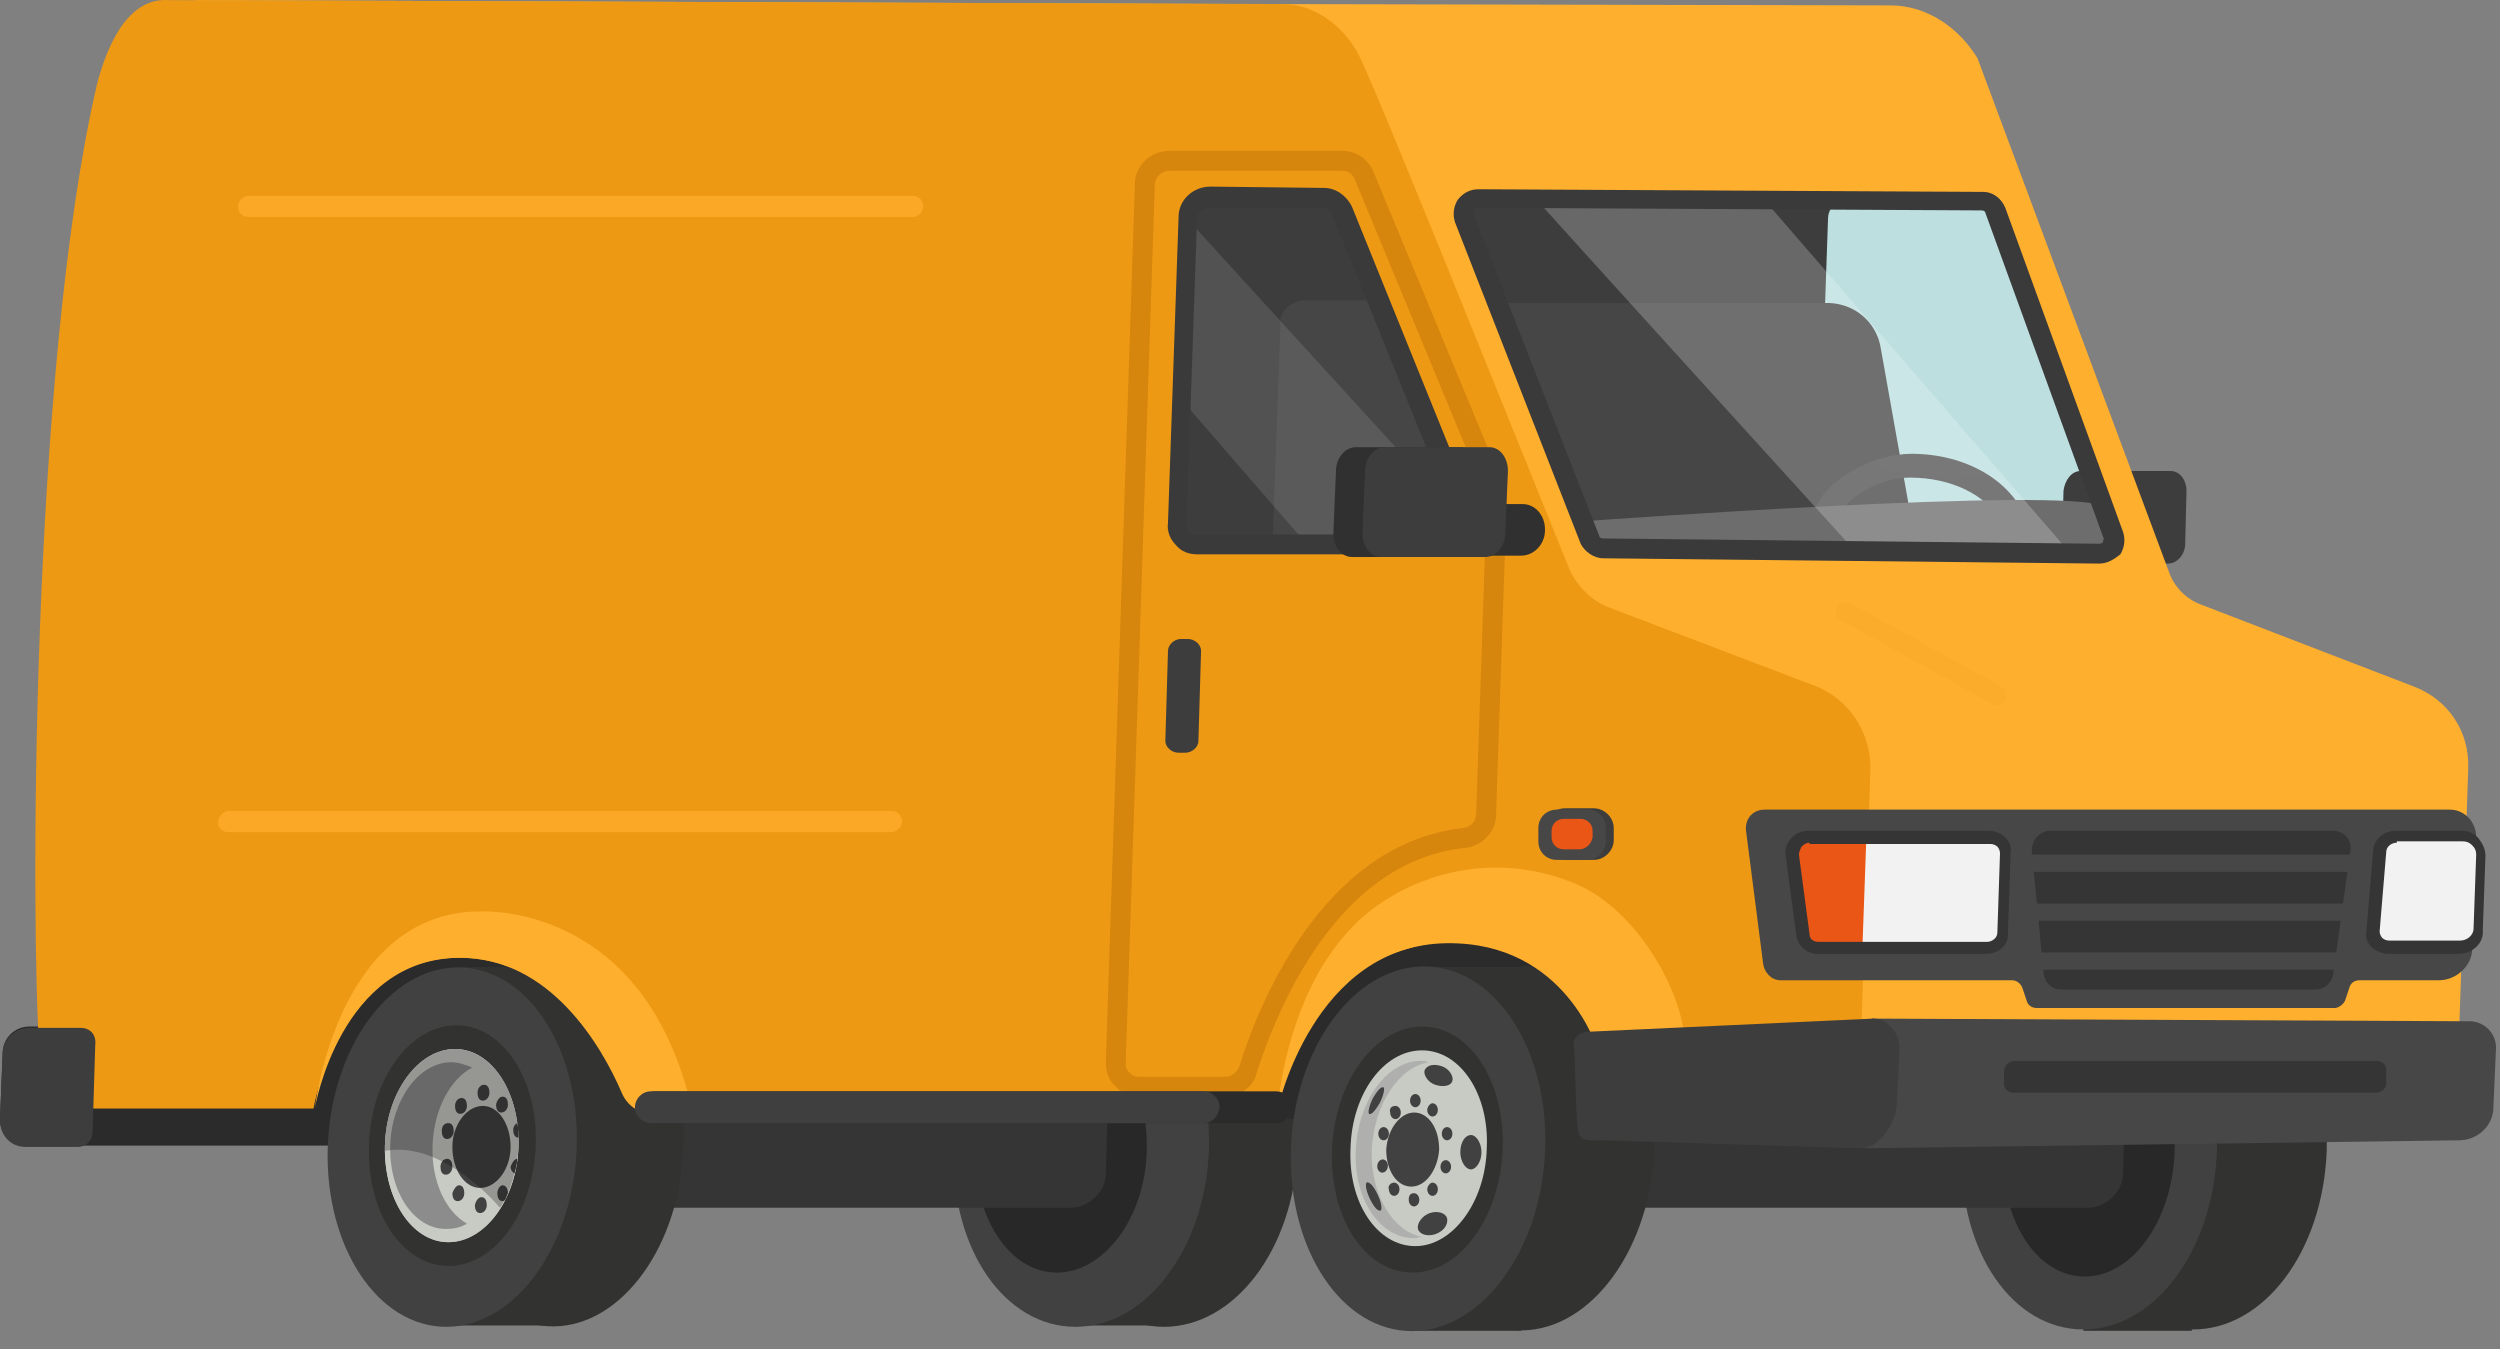 <svg width="189" height="102" viewBox="0 0 189 102" fill="none" xmlns="http://www.w3.org/2000/svg">
<rect x="0" y="0" width="189" height="102" fill="#808080" stroke="none"/>
<path d="M137.7 15.207H149.8L151.2 16.907L160.4 40.107L159.4 41.707L139.5 41.807L136.1 33.307L137.7 15.207Z" fill="#BDDFE0"/>
<path d="M57.8 86.607H1.9C0.8 86.607 0 85.707 0 84.607L0.2 79.607C0.2 78.507 1.1 77.607 2.2 77.607H58C59.1 77.607 59.9 78.507 59.9 79.607L59.7 84.607C59.7 85.707 58.8 86.607 57.8 86.607Z" fill="#2B2B2B"/>
<path d="M166.7 73.107C172 73.107 176.1 79.307 175.9 87.007C175.6 94.707 171.1 100.507 165.8 100.507C160.5 100.507 156.4 94.707 156.6 87.007C156.8 79.407 161.3 73.107 166.7 73.107Z" fill="#323231"/>
<path d="M165.7 100.607H157.5L158.4 73.107H166.7L165.7 100.607Z" fill="#323231"/>
<path d="M158.4 73.107C163.7 73.107 167.8 79.307 167.6 87.007C167.3 94.707 162.8 100.507 157.5 100.507C152.2 100.507 148.1 94.707 148.3 87.007C148.6 79.407 153.1 73.107 158.4 73.107Z" fill="#414141"/>
<path d="M158.2 77.707C161.8 77.707 164.5 81.907 164.4 87.107C164.2 92.307 161.2 96.507 157.6 96.507C154 96.507 151.3 92.307 151.4 87.107C151.6 81.907 154.7 77.707 158.2 77.707Z" fill="#282828"/>
<path d="M88.9 73.107C94.2 73.107 98.3 79.307 98.1 86.907C97.8 94.507 93.3 100.307 88 100.307C82.7 100.307 78.6 94.507 78.8 86.907C79.1 79.307 83.6 73.107 88.9 73.107Z" fill="#323231"/>
<path d="M88 100.207H81.7L80.7 73.107H88.9L88 100.207Z" fill="#323231"/>
<path d="M82.2 73.107C87.5 73.107 91.6 79.307 91.4 86.907C91.1 94.507 86.6 100.307 81.3 100.307C76 100.307 71.9 94.507 72.1 86.907C72.3 79.307 76.9 73.107 82.2 73.107Z" fill="#414141"/>
<path d="M80.5 77.607C84.1 77.607 86.8 81.807 86.7 86.907C86.6 92.007 83.5 96.207 79.9 96.207C76.3 96.207 73.6 92.007 73.7 86.907C73.9 81.807 76.9 77.607 80.5 77.607Z" fill="#282828"/>
<path d="M106.6 82.407H158.1C159.5 82.407 160.7 83.607 160.6 85.007L160.5 88.707C160.5 90.107 159.2 91.307 157.8 91.307H106.3C104.9 91.307 103.7 90.107 103.8 88.707L103.9 85.007C104 83.507 105.2 82.407 106.6 82.407Z" fill="#353535"/>
<path d="M29.7 82.407H81.2C82.6 82.407 83.8 83.607 83.7 85.007L83.6 88.707C83.6 90.107 82.3 91.307 80.9 91.307H29.4C28 91.307 26.8 90.107 26.9 88.707L27 85.007C27 83.507 28.3 82.407 29.7 82.407Z" fill="#353535"/>
<path d="M157.2 43.207H161.5C162.3 43.207 163 43.907 163 44.707V44.807C163 45.607 162.3 46.307 161.4 46.307H157.1C156.3 46.307 155.6 45.607 155.6 44.807V44.707C155.6 43.907 156.3 43.207 157.2 43.207Z" fill="#3D3D3D"/>
<path d="M157.3 35.607H164.1C164.8 35.607 165.3 36.307 165.3 37.107L165.2 41.107C165.2 41.907 164.6 42.607 163.9 42.607H157.1C156.4 42.607 155.9 41.907 155.9 41.107L156 37.107C156.1 36.307 156.6 35.607 157.3 35.607Z" fill="#3D3D3D"/>
<path d="M9.7 6.407C2.9 27.007 2.8 70.107 3.5 79.707C3.7 81.807 20.2 83.807 22.3 83.807H126.2L169.8 78.807L185.9 78.207L186.6 58.107C186.7 55.307 185.1 52.907 182.5 51.907L166.4 45.707C165.3 45.307 164.4 44.407 164 43.307L149.5 4.407C148.1 2.107 145.7 0.407 142.9 0.407L96.3 0.307H94.5L15.1 0.007C12.7 0.007 10.5 4.207 9.7 6.407ZM137.3 16.307C137.4 16.107 137.6 15.907 137.8 15.707C138.1 15.407 138.5 15.107 139 14.907C139.7 14.607 140.4 14.807 140.8 15.207C141 15.107 141.2 15.007 141.4 15.007C142.8 14.707 144.3 14.807 145.7 15.007C146.5 15.107 147.3 15.107 148.1 15.207C149.6 15.107 151 16.207 151.2 17.707C151.3 17.807 151.3 18.007 151.4 18.107C151.8 19.207 152.1 20.307 152.4 21.407C152.6 21.607 152.8 21.807 152.9 22.107C153.1 22.907 153.4 23.607 153.6 24.407C154.4 26.607 155 28.907 156 31.007C157.2 33.507 158.1 36.107 158.9 38.807C160 39.707 159.4 41.607 158.1 42.007C157.8 42.107 157.5 42.207 157.2 42.207H157.1C157 42.207 156.8 42.207 156.7 42.107C152.9 42.607 149.3 41.807 145.5 42.007C143.1 42.207 139.5 42.907 138 40.607C137.5 39.907 137.3 39.007 137.3 38.107C137 37.807 136.8 37.307 136.9 36.607C137.1 35.407 136.9 34.307 136.9 33.007C136.9 31.807 137 30.607 137.1 29.407C137.3 27.207 137.3 25.207 136.9 23.007C136.4 21.007 136 18.107 137.3 16.307Z" fill="#FFAF2E"/>
<path d="M14.3 20.307H92.6C94.6 24.207 98.1 27.307 100.9 30.607C104.5 34.807 108.2 38.907 112.1 42.707C118.7 49.007 126 55.507 129.9 63.907C130.1 64.607 130.5 65.407 131 66.107C132.6 68.107 133 70.207 133.5 73.007C134 76.307 134.2 79.707 134.2 83.007L126.2 83.907H22.3C20.1 83.907 3.7 82.007 3.5 79.807C2.8 70.207 2.3 44.707 9.1 24.107C9.9 21.807 12 20.307 14.3 20.307Z" fill="#2B2B2B"/>
<path d="M12.7 0.007L97 0.307C99.4 0.307 101.6 2.007 102.7 4.107C104.1 6.807 115.3 34.807 118.6 42.907C119.2 44.307 120.3 45.407 121.6 45.907L137.1 51.807C139.8 52.807 141.5 55.407 141.4 58.307L140.7 78.207L124.3 79.407C124.3 79.407 122.3 71.007 110.8 71.107C98 71.207 96.7 83.807 96.7 83.807H48.3C48.3 83.807 43.8 72.407 34.7 72.407C25.6 72.407 23.7 83.807 23.7 83.807H7.1C4.9 83.807 3.2 81.907 3 79.807C2.3 70.207 2.3 28.207 7.3 6.507C7.9 4.107 9.4 -0.193 12.7 0.007Z" fill="#ED9914"/>
<path d="M186.7 77.207C187.8 77.207 188.7 78.107 188.7 79.207L188.5 83.707C188.5 85.107 187.3 86.207 185.9 86.207L141 86.807L141.5 77.007L186.7 77.207Z" fill="#474747"/>
<path d="M91.4 14.907L100 15.007C100.6 15.007 101.2 15.407 101.4 15.907L110.7 38.907C111.1 39.907 110.3 41.107 109.2 41.107H90.5C89.6 41.107 89 40.407 89 39.507L89.8 16.407C89.8 15.607 90.5 14.907 91.4 14.907Z" fill="#3D3D3D"/>
<path d="M98.7 22.707H104.2L110.8 39.007C111.2 40.007 110.4 41.207 109.3 41.207H96.2L96.8 24.707C96.6 23.607 97.6 22.707 98.7 22.707Z" fill="#474646"/>
<path d="M111.7 15.007L139.1 15.107C138.6 15.407 138.2 15.907 138.2 16.507L137.4 39.607C137.4 40.507 138.1 41.307 139 41.307H143.7C143.6 41.407 143.6 41.507 143.5 41.707L121.2 41.507C120.8 41.507 120.4 41.207 120.2 40.807L110.7 16.507C110.3 15.807 110.9 15.007 111.7 15.007Z" fill="#3D3D3D"/>
<path d="M142.2 26.407L144.5 39.307L120.2 40.807L112.9 22.907H137.9C140.1 22.807 141.9 24.307 142.2 26.407Z" fill="#474646"/>
<path d="M144.5 34.307C148.7 34.307 152.1 36.407 153.2 39.307C152.5 39.307 151.9 39.307 151.2 39.307C150.1 37.407 147.5 36.107 144.4 36.107C142.3 36.107 140.1 37.307 139.1 38.707C138.7 38.207 137.7 38.907 137.2 38.507C138.2 36.007 141.9 34.307 144.5 34.307Z" fill="#515151"/>
<g opacity="0.08">
<path opacity="0.08" d="M150.3 35.907C147.3 36.507 144.2 36.007 141.2 35.007C142.3 34.507 143.5 34.307 144.5 34.307C146.7 34.307 148.7 34.907 150.3 35.907Z" fill="white"/>
</g>
<path d="M98.4 83.607C98.4 83.607 99.4 84.607 98 84.607C96.5 84.607 96.7 83.807 96.7 83.807L98.4 83.607Z" fill="#2B2B2B"/>
<path d="M119.7 39.407C119.2 40.507 120 41.807 121.2 41.807L157.7 41.407C158.3 41.407 159.4 41.707 159.6 41.307L159.1 38.307C156.5 36.707 119.7 39.407 119.7 39.407Z" fill="#6D6D6D"/>
<path d="M25.3 83.607C25.3 83.607 26.6 84.607 25.1 84.607C23.5 84.607 23.8 83.707 23.8 83.707L25.3 83.607Z" fill="#2B2B2B"/>
<path d="M125.034 87.418C125.531 79.812 121.644 73.367 116.353 73.021C111.063 72.676 106.371 78.562 105.875 86.167C105.378 93.773 109.265 100.218 114.556 100.563C119.846 100.909 124.538 95.023 125.034 87.418Z" fill="#323231"/>
<path d="M115 100.607H106.8L107.7 73.107H115.9L115 100.607Z" fill="#323231"/>
<path d="M116.785 87.472C117.281 79.866 113.395 73.421 108.104 73.076C102.813 72.73 98.122 78.616 97.625 86.221C97.129 93.827 101.015 100.272 106.306 100.618C111.597 100.963 116.288 95.077 116.785 87.472Z" fill="#414141"/>
<path d="M107.5 77.607C111.1 77.607 113.8 81.707 113.6 86.907C113.4 92.007 110.4 96.207 106.8 96.207C103.2 96.207 100.5 92.107 100.7 86.907C100.9 81.707 104 77.607 107.5 77.607Z" fill="#323231"/>
<path d="M107.5 79.407C110.4 79.407 112.6 82.707 112.4 86.807C112.3 90.907 109.8 94.207 107 94.207C104.1 94.207 101.9 90.907 102.1 86.807C102.2 82.707 104.6 79.407 107.5 79.407Z" fill="#C8CAC4"/>
<path d="M111.795 87.146C112.036 83.454 110.177 80.326 107.641 80.161C105.106 79.995 102.856 82.854 102.615 86.547C102.374 90.239 104.233 93.367 106.769 93.532C109.304 93.698 111.554 90.839 111.795 87.146Z" fill="#C8CAC4"/>
<path d="M107.4 80.207C107.6 80.207 107.8 80.207 108 80.307C105.7 80.707 103.9 83.507 103.7 86.907C103.6 90.307 105.3 93.107 107.5 93.507C107.3 93.507 107.1 93.607 106.9 93.607C104.3 93.607 102.3 90.607 102.5 86.907C102.7 83.107 104.9 80.207 107.4 80.207Z" fill="#AFAFAD"/>
<path d="M109 80.607C109.6 80.807 109.9 81.407 109.8 81.707C109.7 82.107 109.1 82.207 108.5 82.007C107.9 81.807 107.6 81.207 107.7 80.907C107.9 80.507 108.4 80.407 109 80.607Z" fill="#414141"/>
<path d="M111.2 85.807C111.6 85.807 112 86.407 112 87.107C112 87.807 111.6 88.407 111.2 88.407C110.8 88.407 110.4 87.807 110.4 87.107C110.4 86.307 110.8 85.807 111.2 85.807Z" fill="#414141"/>
<path d="M108.1 91.707C108.7 91.507 109.3 91.707 109.4 92.107C109.5 92.607 109.1 93.107 108.5 93.307C107.9 93.507 107.3 93.307 107.2 92.907C107.1 92.507 107.5 91.907 108.1 91.707Z" fill="#414141"/>
<path d="M104.1 90.207C104.4 90.807 104.5 91.307 104.4 91.507C104.2 91.607 103.9 91.307 103.6 90.707C103.3 90.107 103.2 89.607 103.3 89.407C103.5 89.307 103.8 89.607 104.1 90.207Z" fill="#414141"/>
<path d="M104.6 82.207C104.7 82.307 104.6 82.807 104.3 83.407C104 83.907 103.7 84.307 103.5 84.207C103.4 84.107 103.5 83.607 103.8 83.007C104.1 82.507 104.4 82.107 104.6 82.207Z" fill="#414141"/>
<path d="M106.9 84.107C108 84.107 108.8 85.307 108.8 86.907C108.7 88.407 107.8 89.707 106.7 89.707C105.6 89.707 104.8 88.507 104.8 86.907C104.9 85.307 105.9 84.107 106.9 84.107Z" fill="#414141"/>
<path d="M109.3 87.707C109.5 87.707 109.7 87.907 109.7 88.207C109.7 88.507 109.5 88.707 109.3 88.707C109.1 88.707 108.9 88.507 108.9 88.207C108.9 87.907 109.1 87.707 109.3 87.707Z" fill="#414141"/>
<path d="M109.4 85.207C109.6 85.207 109.8 85.407 109.8 85.707C109.8 86.007 109.6 86.207 109.4 86.207C109.2 86.207 109 86.007 109 85.707C109 85.407 109.2 85.207 109.4 85.207Z" fill="#414141"/>
<path d="M108.3 83.407C108.5 83.407 108.7 83.607 108.7 83.907C108.7 84.207 108.5 84.407 108.3 84.407C108.1 84.407 107.9 84.207 107.9 83.907C107.9 83.707 108.1 83.407 108.3 83.407Z" fill="#414141"/>
<path d="M107 82.707C107.2 82.707 107.4 82.907 107.4 83.207C107.4 83.507 107.2 83.707 107 83.707C106.8 83.707 106.6 83.507 106.6 83.207C106.6 82.907 106.8 82.707 107 82.707Z" fill="#414141"/>
<path d="M105.5 83.607C105.7 83.607 105.9 83.807 105.9 84.107C105.9 84.407 105.7 84.607 105.5 84.607C105.3 84.607 105.1 84.407 105.1 84.107C105 83.807 105.2 83.607 105.5 83.607Z" fill="#414141"/>
<path d="M104.6 85.207C104.8 85.207 105 85.407 105 85.707C105 86.007 104.8 86.207 104.6 86.207C104.4 86.207 104.2 86.007 104.2 85.707C104.2 85.407 104.4 85.207 104.6 85.207Z" fill="#414141"/>
<path d="M104.919 88.189C104.945 87.914 104.787 87.675 104.567 87.654C104.347 87.634 104.148 87.84 104.123 88.115C104.097 88.39 104.254 88.629 104.474 88.65C104.694 88.67 104.893 88.464 104.919 88.189Z" fill="#414141"/>
<path d="M105.4 89.407C105.6 89.407 105.8 89.607 105.8 89.907C105.8 90.207 105.6 90.407 105.4 90.407C105.2 90.407 105 90.207 105 89.907C104.9 89.707 105.1 89.407 105.4 89.407Z" fill="#414141"/>
<path d="M106.9 90.207C107.1 90.207 107.3 90.407 107.3 90.707C107.3 91.007 107.1 91.207 106.9 91.207C106.7 91.207 106.5 91.007 106.5 90.707C106.5 90.407 106.6 90.207 106.9 90.207Z" fill="#414141"/>
<path d="M108.3 89.407C108.5 89.407 108.7 89.607 108.7 89.907C108.7 90.207 108.5 90.407 108.3 90.407C108.1 90.407 107.9 90.207 107.9 89.907C107.9 89.707 108.1 89.407 108.3 89.407Z" fill="#414141"/>
<path d="M51.64 87.29C52.12 79.794 48.309 73.448 43.128 73.116C37.947 72.785 33.358 78.593 32.878 86.089C32.398 93.585 36.209 99.93 41.39 100.262C46.572 100.594 51.161 94.786 51.64 87.29Z" fill="#323231"/>
<path opacity="0.22" d="M156.5 41.807L140.2 41.607C140.2 41.607 116.3 15.307 116 14.907H133.2L156.5 41.807Z" fill="white"/>
<path opacity="0.11" d="M109.2 40.807H98.5L89.4 30.307L89.9 16.707L110.8 39.607C110.7 40.407 110 40.807 109.2 40.807Z" fill="white"/>
<path d="M158.7 42.607C158.7 42.607 158.6 42.607 158.7 42.607L121.2 42.207C120.5 42.207 119.8 41.707 119.5 41.107L110 16.807C109.8 16.207 109.9 15.607 110.2 15.107C110.6 14.607 111.1 14.307 111.8 14.307L149.9 14.507C150.7 14.507 151.3 15.007 151.6 15.707L160.5 40.207C160.7 40.807 160.6 41.407 160.3 41.907C159.8 42.307 159.3 42.607 158.7 42.607ZM111.7 15.707C111.5 15.707 111.4 15.807 111.4 15.907C111.4 16.007 111.3 16.107 111.4 16.207L120.9 40.507C120.9 40.607 121 40.707 121.2 40.707L158.7 41.107C158.9 41.107 159 41.007 159 40.907C159 40.807 159.1 40.707 159 40.607L150.1 16.107C150.1 16.007 150 15.907 149.8 15.907L111.7 15.707Z" fill="#3A3A3A"/>
<path d="M41.8 100.207H33.7L34.6 73.107H42.7L41.8 100.207Z" fill="#323231"/>
<path d="M43.571 87.323C44.051 79.826 40.24 73.481 35.059 73.149C29.877 72.817 25.288 78.625 24.808 86.121C24.329 93.618 28.14 99.963 33.321 100.295C38.502 100.626 43.091 94.819 43.571 87.323Z" fill="#414141"/>
<path d="M34.5 77.507C38 77.507 40.7 81.607 40.5 86.607C40.3 91.707 37.4 95.707 33.9 95.707C30.4 95.707 27.7 91.607 27.9 86.607C28 81.607 31 77.507 34.5 77.507Z" fill="#323231"/>
<path d="M34.4 79.307C37.2 79.307 39.3 82.607 39.2 86.607C39.1 90.607 36.7 93.907 33.9 93.907C31.1 93.907 29 90.607 29.1 86.607C29.2 82.607 31.6 79.307 34.4 79.307Z" fill="#C8CAC4"/>
<path d="M34.4 79.307C37.2 79.307 39.3 82.607 39.2 86.607C39.1 90.607 36.7 93.907 33.9 93.907C31.1 93.907 29 90.607 29.1 86.607C29.2 82.607 31.6 79.307 34.4 79.307Z" fill="#C8CAC4"/>
<path d="M34.1 80.307C34.7 80.307 35.2 80.507 35.7 80.707C34 81.607 32.8 83.907 32.7 86.607C32.6 89.307 33.7 91.607 35.3 92.507C34.8 92.807 34.3 92.907 33.7 92.907C31.3 92.907 29.4 90.107 29.5 86.607C29.6 83.107 31.7 80.307 34.1 80.307Z" fill="#8C8C8C"/>
<path d="M36.5 83.607C37.7 83.607 38.6 85.007 38.6 86.707C38.6 88.407 37.5 89.807 36.3 89.807C35.1 89.807 34.2 88.407 34.2 86.707C34.2 85.007 35.3 83.607 36.5 83.607Z" fill="#414141"/>
<path d="M39.1 87.607C39.1 88.007 39 88.307 38.9 88.707C38.7 88.607 38.6 88.407 38.6 88.207C38.7 87.907 38.9 87.607 39.1 87.607Z" fill="#414141"/>
<path d="M39.1 84.907C39.2 85.307 39.2 85.607 39.2 86.007C38.9 86.007 38.8 85.707 38.8 85.407C38.8 85.207 38.9 85.007 39.1 84.907Z" fill="#414141"/>
<path d="M38 82.907C38.3 82.907 38.4 83.207 38.4 83.507C38.4 83.807 38.2 84.107 37.9 84.107C37.6 84.107 37.5 83.807 37.5 83.507C37.6 83.107 37.8 82.907 38 82.907Z" fill="#414141"/>
<path d="M36.6 82.007C36.9 82.007 37 82.307 37 82.607C37 82.907 36.8 83.207 36.5 83.207C36.2 83.207 36.1 82.907 36.1 82.607C36.1 82.307 36.3 82.007 36.6 82.007Z" fill="#414141"/>
<path d="M34.9 83.007C35.2 83.007 35.3 83.307 35.3 83.607C35.3 83.907 35.1 84.207 34.8 84.207C34.5 84.207 34.4 83.907 34.4 83.607C34.4 83.307 34.6 83.007 34.9 83.007Z" fill="#414141"/>
<path d="M133.4 61.207H185.2C186.3 61.207 187.2 62.107 187.2 63.307L186.9 71.707C186.9 73.007 185.7 74.107 184.4 74.107H178.4C178 74.107 177.7 74.307 177.6 74.707L177.3 75.607C177.2 75.907 176.8 76.207 176.5 76.207H154C153.6 76.207 153.3 76.007 153.2 75.607L152.9 74.707C152.8 74.407 152.5 74.107 152.1 74.107H134.6C133.9 74.107 133.4 73.507 133.3 72.907L132 62.807C131.9 61.807 132.6 61.207 133.4 61.207Z" fill="#474747"/>
<path d="M33.9 84.907C34.2 84.907 34.3 85.207 34.3 85.507C34.3 85.807 34.1 86.107 33.8 86.107C33.5 86.107 33.4 85.807 33.4 85.507C33.4 85.107 33.6 84.907 33.9 84.907Z" fill="#414141"/>
<path d="M33.8 87.607C34.1 87.607 34.2 87.907 34.2 88.207C34.2 88.507 34 88.807 33.7 88.807C33.4 88.807 33.3 88.507 33.3 88.207C33.3 87.907 33.5 87.607 33.8 87.607Z" fill="#414141"/>
<path d="M34.7 89.607C35 89.607 35.1 89.907 35.1 90.207C35.1 90.507 34.9 90.807 34.6 90.807C34.3 90.807 34.2 90.507 34.2 90.207C34.3 89.907 34.5 89.607 34.7 89.607Z" fill="#414141"/>
<path d="M36.4 90.507C36.7 90.507 36.8 90.807 36.8 91.107C36.8 91.407 36.6 91.707 36.3 91.707C36 91.707 35.9 91.407 35.9 91.107C36 90.707 36.2 90.507 36.4 90.507Z" fill="#414141"/>
<path d="M92.6 82.907H86.1C85.4 82.907 84.8 82.607 84.3 82.107C83.8 81.607 83.6 81.007 83.6 80.307L85.8 13.907C85.8 12.507 87 11.407 88.4 11.407H101.5C102.5 11.407 103.4 12.007 103.8 12.907L113.7 36.807C113.8 37.107 113.9 37.507 113.9 37.907L113.1 61.607C113.1 62.907 112 64.007 110.7 64.107C100.6 65.207 96.2 77.407 95 81.107C94.8 82.107 93.8 82.907 92.6 82.907ZM88.4 12.907C87.8 12.907 87.3 13.407 87.3 14.007L85.1 80.407C85.1 80.707 85.2 80.907 85.4 81.107C85.6 81.307 85.8 81.407 86.1 81.407H92.6C93.1 81.407 93.5 81.107 93.7 80.607C94.9 76.707 99.7 63.807 110.6 62.607C111.2 62.507 111.6 62.107 111.6 61.507L112.4 37.807C112.4 37.607 112.4 37.507 112.3 37.407L102.4 13.507C102.2 13.107 101.9 12.907 101.5 12.907H88.4Z" fill="#D6850D"/>
<path d="M38 89.607C38.2 89.607 38.4 89.807 38.4 90.207C38.3 90.407 38.3 90.507 38.2 90.707C38.1 90.807 38 90.807 38 90.807C37.7 90.807 37.6 90.507 37.6 90.207C37.6 89.907 37.8 89.607 38 89.607Z" fill="#414141"/>
<path opacity="0.25" d="M34.4 79.307C37.2 79.307 39.3 82.607 39.2 86.607C39.1 88.407 38.6 90.107 37.8 91.307C35.7 88.907 32.3 86.407 29.1 87.007C29.1 86.807 29.1 86.707 29.1 86.507C29.2 82.607 31.6 79.307 34.4 79.307Z" fill="black"/>
<path d="M36 68.907C39.1 68.807 42.7 69.807 45.8 72.307C48.6 74.607 51 78.207 52.3 83.807L50 84.207C48.7 84.407 47.5 83.807 47 82.607C45.5 79.107 41.6 72.407 34.8 72.407C25.7 72.407 23.8 83.807 23.8 83.807C23.8 83.807 25.4 69.207 36 68.907Z" fill="#FFAF2E"/>
<path d="M136.8 63.207H150.5C151.2 63.207 151.7 63.707 151.7 64.407L151.5 70.407C151.5 71.107 150.9 71.607 150.3 71.607H137.5C136.9 71.607 136.4 71.207 136.4 70.607L135.6 64.607C135.4 63.907 136 63.207 136.8 63.207Z" fill="#F2F2F2"/>
<path d="M136.8 63.207H141.1L140.8 71.607H137.5C136.9 71.607 136.4 71.207 136.4 70.607L135.6 64.607C135.4 63.907 136 63.207 136.8 63.207Z" fill="#EA5615"/>
<path d="M181.5 63.207H186.2C187 63.207 187.6 63.807 187.6 64.607L187.4 70.207C187.4 71.007 186.7 71.607 186 71.607H180.6C179.9 71.607 179.4 71.107 179.4 70.407L179.9 64.207C180 63.507 180.8 63.207 181.5 63.207Z" fill="#F2F2F2"/>
<path d="M185.9 72.107H180.5C180.1 72.107 179.6 71.907 179.3 71.607C179 71.307 178.8 70.907 178.9 70.407L179.4 64.407C179.4 63.507 180.2 62.807 181.1 62.807H186.1C186.6 62.807 187.1 63.007 187.4 63.407C187.7 63.807 187.9 64.207 187.9 64.707L187.7 70.307C187.8 71.307 186.9 72.107 185.9 72.107ZM181.2 63.707C180.8 63.707 180.4 64.007 180.4 64.407L179.9 70.407C179.9 70.607 180 70.807 180.1 70.907C180.2 71.007 180.4 71.107 180.6 71.107H186C186.5 71.107 187 70.707 187 70.207L187.2 64.607C187.2 64.307 187.1 64.107 186.9 63.907C186.7 63.707 186.5 63.607 186.2 63.607H181.2V63.707Z" fill="#353535"/>
<path d="M155 62.807H176.4C177.2 62.807 177.8 63.507 177.7 64.207L176.4 73.607C176.3 74.307 175.7 74.807 175.1 74.807H155.8C155.1 74.807 154.6 74.307 154.5 73.607L153.6 64.307C153.6 63.507 154.2 62.807 155 62.807Z" fill="#353535"/>
<path d="M178 65.907H153.2L153.3 64.607H178V65.907Z" fill="#474747"/>
<path d="M177.9 69.607H153.1V68.307H177.9V69.607Z" fill="#474747"/>
<path d="M177.7 73.307H153V72.007H177.8L177.7 73.307Z" fill="#474747"/>
<path d="M152.3 80.207H179.7C180.1 80.207 180.4 80.507 180.4 80.907V81.907C180.4 82.307 180 82.607 179.6 82.607H152.2C151.8 82.607 151.5 82.307 151.5 81.907V80.907C151.6 80.507 151.9 80.207 152.3 80.207Z" fill="#353535"/>
<path d="M119.1 66.807C123.6 68.707 127.1 74.607 127.4 78.807L120.8 79.407C120.8 79.407 118.4 71.207 109.4 71.307C99.3 71.407 96.6 83.807 96.6 83.807C96.6 83.807 97.1 76.107 101.5 70.907C104.8 66.807 111.9 63.807 119.1 66.807Z" fill="#FFAF2E"/>
<path d="M119.9 78.007L141.6 77.007C142.7 77.007 143.6 78.107 143.6 79.207L143.4 83.407C143.4 84.807 142.1 86.807 140.7 86.807H140.3L121.3 86.207C120.3 86.207 119.4 86.407 119.3 85.407C119.1 84.207 119.1 79.907 119 79.207C118.8 78.607 119.3 78.107 119.9 78.007Z" fill="#3D3D3D"/>
<path d="M89.3 48.307H89.8C90.3 48.307 90.8 48.707 90.8 49.207L90.6 56.007C90.6 56.507 90.1 56.907 89.6 56.907H89.1C88.6 56.907 88.1 56.507 88.1 56.007L88.3 49.207C88.3 48.807 88.7 48.307 89.3 48.307Z" fill="#3D3D3D"/>
<path d="M109.2 41.907H90.5C89.9 41.907 89.3 41.707 88.9 41.207C88.5 40.807 88.2 40.207 88.3 39.507L89.1 16.407C89.1 15.107 90.2 14.107 91.5 14.107L100.1 14.207C101 14.207 101.8 14.807 102.2 15.607L111.5 38.607C111.8 39.307 111.7 40.107 111.3 40.807C110.7 41.507 110 41.907 109.2 41.907ZM91.4 15.707C90.9 15.707 90.6 16.107 90.5 16.507L89.7 39.607C89.7 39.807 89.8 40.007 89.9 40.207C90 40.307 90.2 40.407 90.4 40.407H109.2C109.5 40.407 109.7 40.307 109.9 40.007C110.1 39.807 110.1 39.507 110 39.207L100.7 16.207C100.6 15.907 100.3 15.707 100 15.707H91.4Z" fill="#3A3A3A"/>
<path d="M110.2 38.107H115.1C116.1 38.107 116.8 39.007 116.8 40.007V40.107C116.8 41.107 116 42.007 115 42.007H110.1C109.1 42.007 108.4 41.107 108.4 40.107V40.007C108.5 39.007 109.3 38.107 110.2 38.107Z" fill="#303030"/>
<path d="M102.5 33.807H110.4C111.2 33.807 111.8 34.607 111.8 35.607L111.6 40.307C111.6 41.307 110.9 42.107 110.1 42.107H102.2C101.4 42.107 100.8 41.307 100.8 40.307L101 35.607C101 34.607 101.7 33.807 102.5 33.807Z" fill="#303030"/>
<path d="M104.7 33.807H112.6C113.4 33.807 114 34.607 114 35.607L113.8 40.307C113.8 41.307 113.1 42.107 112.3 42.107H104.4C103.6 42.107 103 41.307 103 40.307L103.2 35.607C103.2 34.607 103.9 33.807 104.7 33.807Z" fill="#3D3D3D"/>
<path d="M150.2 72.107H137.4C136.6 72.107 135.9 71.507 135.8 70.707L135 64.707C134.9 64.207 135.1 63.707 135.4 63.407C135.7 63.007 136.2 62.807 136.7 62.807H150.4C150.8 62.807 151.3 63.007 151.6 63.307C151.9 63.607 152.1 64.007 152 64.507L151.8 70.507C151.9 71.407 151.1 72.107 150.2 72.107ZM136.8 63.707C136.6 63.707 136.4 63.807 136.2 64.007C136.1 64.207 136 64.407 136 64.607L136.8 70.607C136.8 71.007 137.1 71.207 137.5 71.207H150.2C150.6 71.207 151 70.907 151 70.507L151.2 64.507C151.2 64.307 151.1 64.107 151 64.007C150.9 63.907 150.7 63.807 150.5 63.807H136.8V63.707Z" fill="#353535"/>
<g opacity="0.29">
<path opacity="0.29" d="M151.6 52.907C151.8 52.507 151.7 52.107 151.3 51.907L139.9 45.607C139.5 45.407 139.1 45.507 138.9 45.907C138.7 46.307 138.8 46.707 139.2 46.907L150.6 53.207C150.9 53.407 151.4 53.307 151.6 52.907Z" fill="#D6850D"/>
</g>
<path d="M6.1 77.707H2.2C1.1 77.707 0.2 78.607 0.2 79.707L0 84.707C0 85.807 0.8 86.707 1.9 86.707H5.9C6.5 86.707 7 86.207 7 85.607L7.2 79.007C7.3 78.207 6.8 77.707 6.1 77.707Z" fill="#3D3D3D"/>
<path opacity="0.7" d="M17.2 62.907H67.4C67.8 62.907 68.2 62.507 68.2 62.107C68.2 61.707 67.9 61.307 67.4 61.307H17.3C16.9 61.307 16.5 61.707 16.5 62.107C16.4 62.507 16.8 62.907 17.2 62.907Z" fill="#FFAF2E"/>
<path opacity="0.7" d="M18.8 16.407H69C69.4 16.407 69.8 16.007 69.8 15.607C69.8 15.207 69.5 14.807 69 14.807H18.8C18.4 14.807 18 15.207 18 15.607C18 16.107 18.3 16.407 18.8 16.407Z" fill="#FFAF2E"/>
<path d="M120.5 65.007H118.3C117.5 65.007 116.8 64.307 116.8 63.507V62.607C116.8 61.807 117.5 61.107 118.3 61.107H120.5C121.3 61.107 122 61.807 122 62.607V63.507C122 64.307 121.3 65.007 120.5 65.007Z" fill="#3D3D3D"/>
<path d="M120 65.007H117.7C116.9 65.007 116.3 64.407 116.3 63.607V62.607C116.3 61.807 116.9 61.207 117.7 61.207H120C120.8 61.207 121.4 61.807 121.4 62.607V63.607C121.4 64.407 120.7 65.007 120 65.007Z" fill="#474747"/>
<path d="M119.4 64.207H118.2C117.7 64.207 117.3 63.807 117.3 63.307V62.807C117.3 62.307 117.7 61.907 118.2 61.907H119.5C120 61.907 120.4 62.307 120.4 62.807V63.307C120.3 63.807 119.9 64.207 119.4 64.207Z" fill="#EA5615"/>
<path d="M96.5 84.907H49.5C48.9 84.907 48.3 84.407 48.3 83.707C48.3 83.107 48.8 82.507 49.5 82.507H96.5C97.1 82.507 97.7 83.007 97.7 83.707C97.6 84.407 97.1 84.907 96.5 84.907Z" fill="#2B2B2B"/>
<path d="M91 84.907H49.2C48.6 84.907 48 84.407 48 83.707C48 83.107 48.5 82.507 49.2 82.507H91C91.6 82.507 92.2 83.007 92.2 83.707C92.1 84.407 91.6 84.907 91 84.907Z" fill="#3F3F3F"/>
</svg>
